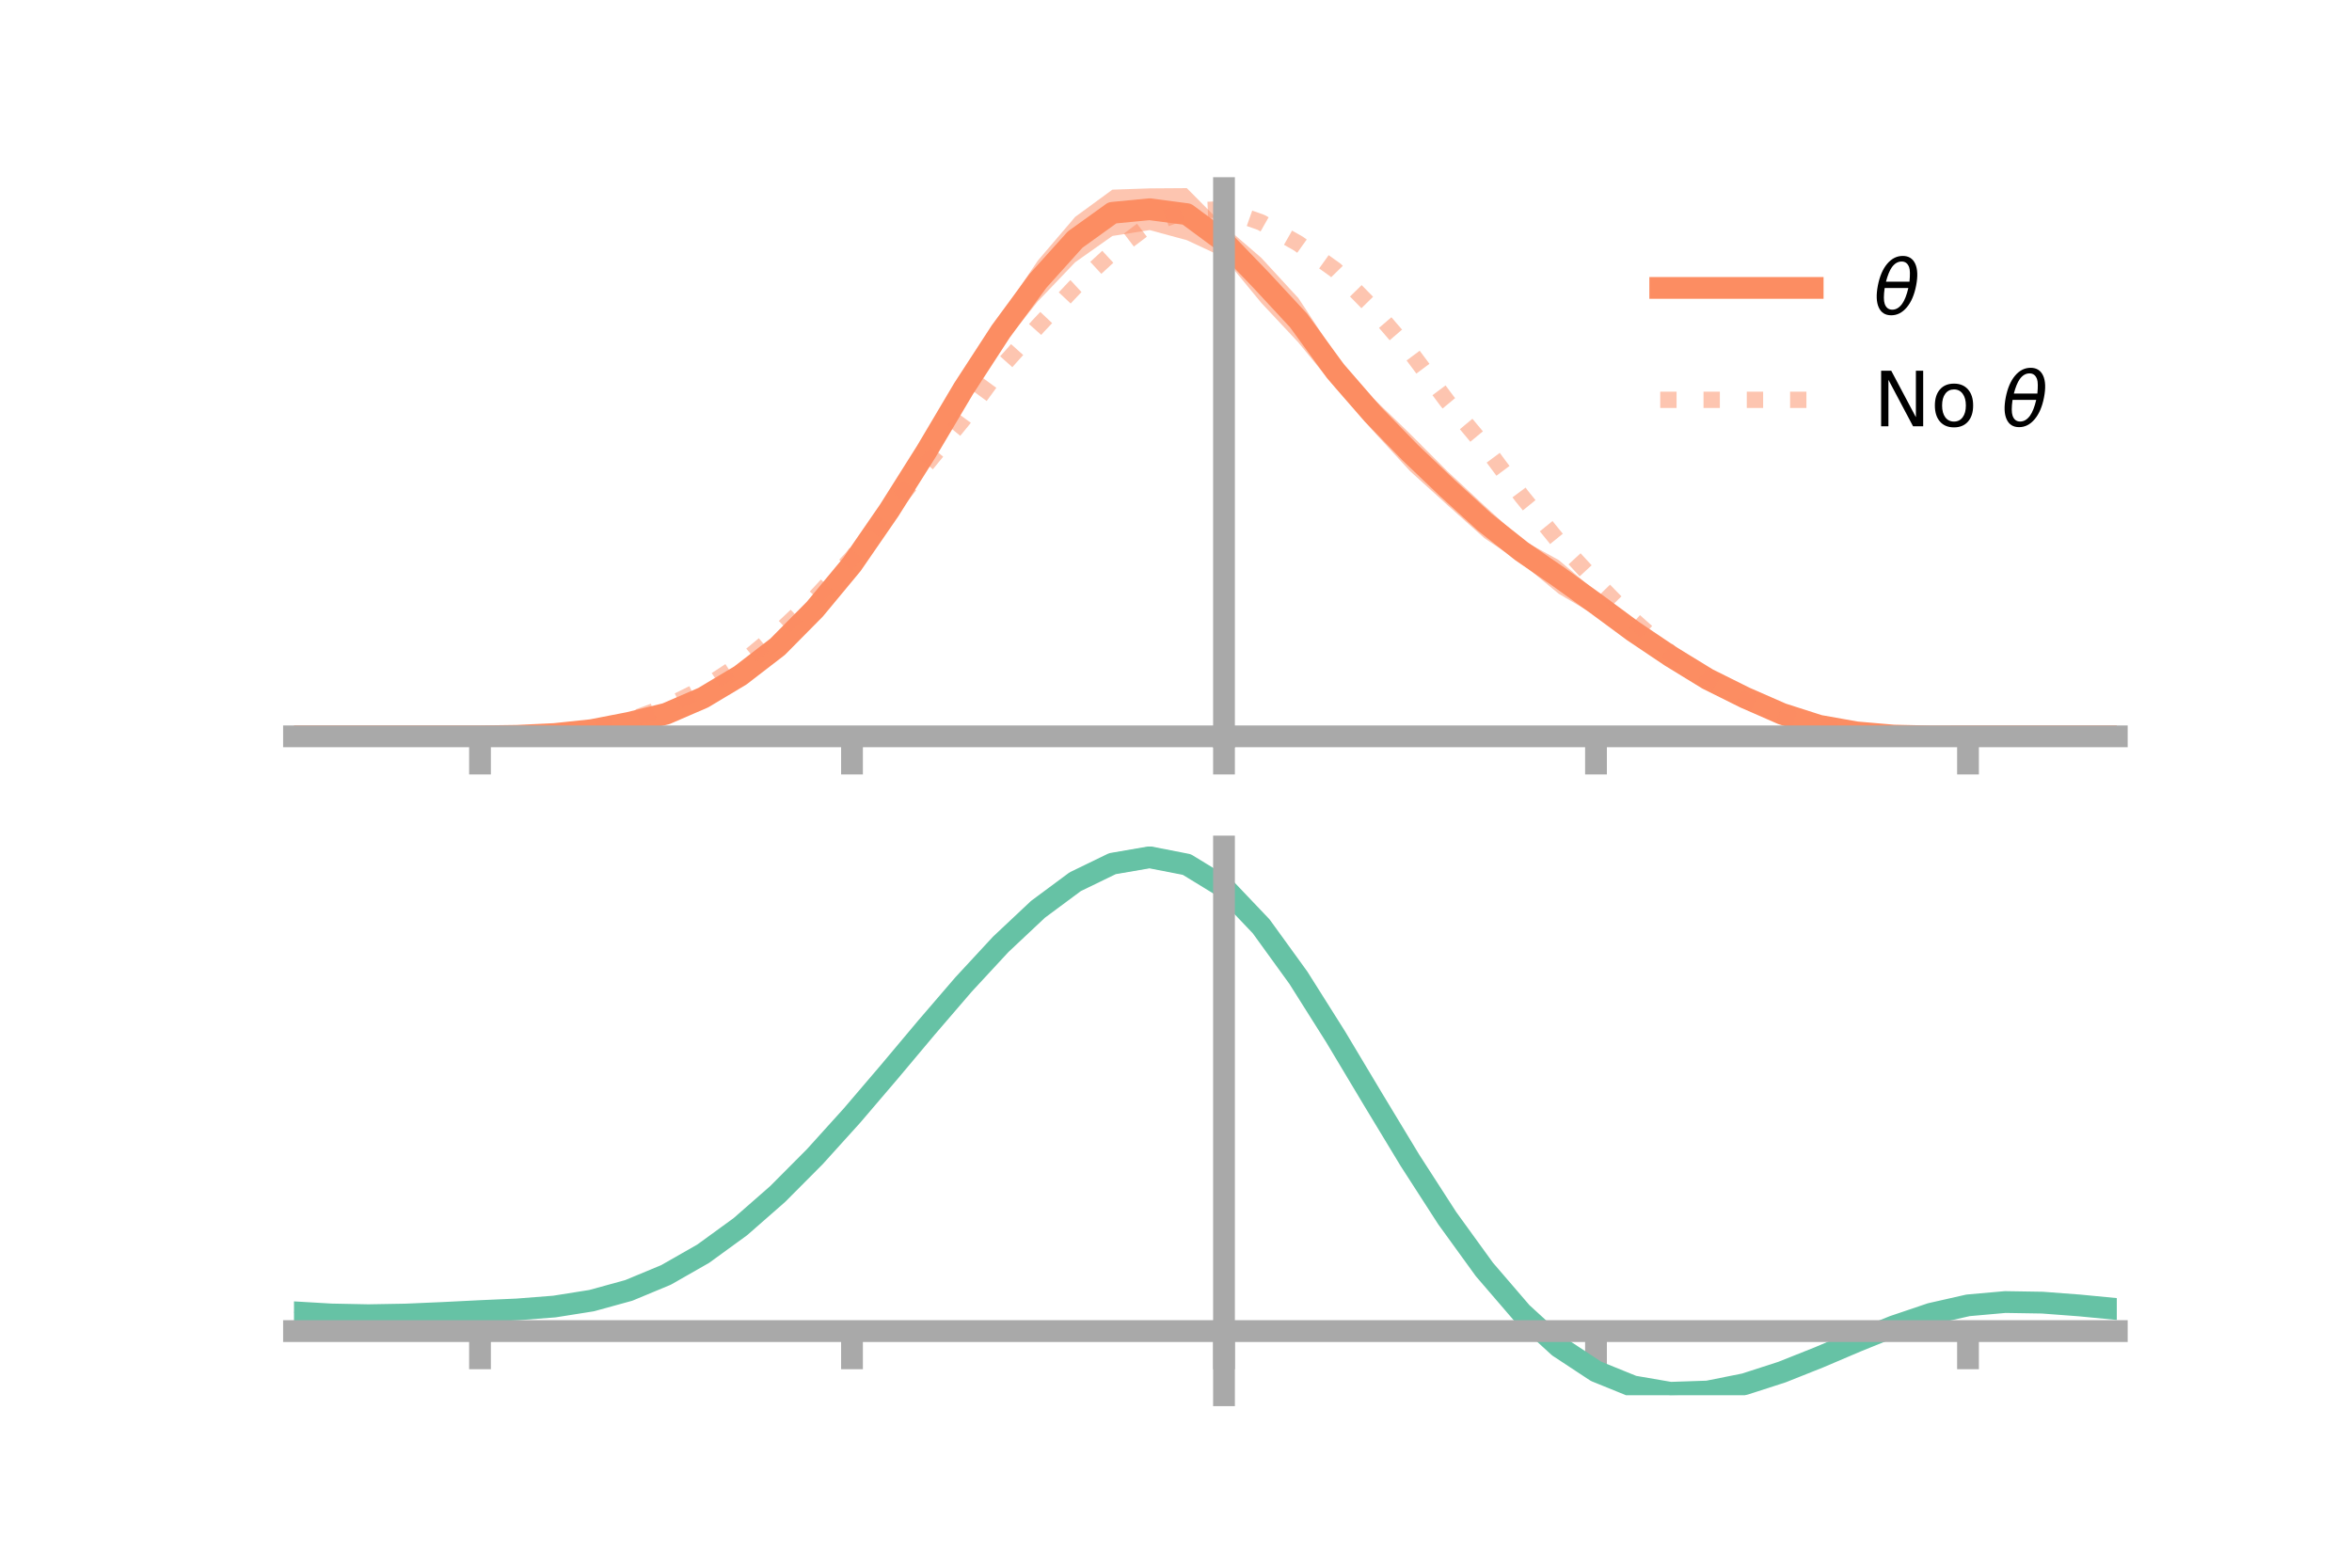 <?xml version="1.0" encoding="utf-8" standalone="no"?>
<!DOCTYPE svg PUBLIC "-//W3C//DTD SVG 1.1//EN"
  "http://www.w3.org/Graphics/SVG/1.1/DTD/svg11.dtd">
<!-- Created with matplotlib (https://matplotlib.org/) -->
<svg height="144pt" version="1.1" viewBox="0 0 216 144" width="216pt" xmlns="http://www.w3.org/2000/svg" xmlns:xlink="http://www.w3.org/1999/xlink">
 <defs>
  <style type="text/css">*{stroke-linecap:butt;stroke-linejoin:round;}</style>
 </defs>
 <g id="figure_1">
  <g id="patch_1">
   <path d="M 0 144 
L 216 144 
L 216 0 
L 0 0 
z
" style="fill:none;"/>
  </g>
  <g id="axes_1">
   <g id="patch_2">
    <path d="M 27 67.68 
L 194.4 67.68 
L 194.4 17.28 
L 27 17.28 
z
" style="fill:none;"/>
   </g>
   <g id="PolyCollection_1">
    <path clip-path="url(#p6c3e88e83c)" d="M 27 67.637 
L 27 67.637 
L 30.416 67.637 
L 33.833 67.637 
L 37.249 67.637 
L 40.665 67.637 
L 44.082 67.635 
L 47.498 67.548 
L 50.914 67.333 
L 54.331 66.906 
L 57.747 66.071 
L 61.163 65.162 
L 64.58 63.629 
L 67.996 61.346 
L 71.412 58.615 
L 74.829 54.879 
L 78.245 50.661 
L 81.661 45.607 
L 85.078 40.098 
L 88.494 34.129 
L 91.91 28.947 
L 95.327 23.921 
L 98.743 19.92 
L 102.159 17.421 
L 105.576 17.304 
L 108.992 17.28 
L 112.408 20.731 
L 115.824 23.675 
L 119.241 27.386 
L 122.657 32.58 
L 126.073 36.537 
L 129.49 39.845 
L 132.906 43.269 
L 136.322 46.45 
L 139.739 49.561 
L 143.155 51.449 
L 146.571 54.361 
L 149.988 56.908 
L 153.404 59.556 
L 156.82 61.642 
L 160.237 63.547 
L 163.653 65.097 
L 167.069 66.34 
L 170.486 67.118 
L 173.902 67.47 
L 177.318 67.608 
L 180.735 67.637 
L 184.151 67.637 
L 187.567 67.637 
L 190.984 67.637 
L 194.4 67.637 
L 194.4 67.637 
L 194.4 67.637 
L 190.984 67.637 
L 187.567 67.637 
L 184.151 67.637 
L 180.735 67.638 
L 177.318 67.68 
L 173.902 67.664 
L 170.486 67.424 
L 167.069 66.99 
L 163.653 66.04 
L 160.237 64.597 
L 156.82 63.098 
L 153.404 60.996 
L 149.988 59.052 
L 146.571 56.555 
L 143.155 54.544 
L 139.739 51.726 
L 136.322 49.432 
L 132.906 46.374 
L 129.49 43.268 
L 126.073 39.551 
L 122.657 35.646 
L 119.241 31.461 
L 115.824 27.809 
L 112.408 23.655 
L 108.992 22.06 
L 105.576 21.134 
L 102.159 21.675 
L 98.743 24.087 
L 95.327 27.668 
L 91.91 31.934 
L 88.494 37.268 
L 85.078 42.821 
L 81.661 48.15 
L 78.245 53.013 
L 74.829 57.031 
L 71.412 60.205 
L 67.996 62.736 
L 64.58 64.543 
L 61.163 65.965 
L 57.747 66.732 
L 54.331 67.225 
L 50.914 67.519 
L 47.498 67.629 
L 44.082 67.637 
L 40.665 67.637 
L 37.249 67.637 
L 33.833 67.637 
L 30.416 67.637 
L 27 67.637 
z
" style="fill:#fc8d62;fill-opacity:0.5;"/>
   </g>
   <g id="matplotlib.axis_1">
    <g id="xtick_1">
     <g id="line2d_1">
      <defs>
       <path d="M 0 0 
L 0 3.5 
" id="mcce00937e6" style="stroke:#a9a9a9;stroke-width:2;"/>
      </defs>
      <g>
       <use style="fill:#a9a9a9;stroke:#a9a9a9;stroke-width:2;" x="44.082" xlink:href="#mcce00937e6" y="67.637"/>
      </g>
     </g>
    </g>
    <g id="xtick_2">
     <g id="line2d_2">
      <g>
       <use style="fill:#a9a9a9;stroke:#a9a9a9;stroke-width:2;" x="78.245" xlink:href="#mcce00937e6" y="67.637"/>
      </g>
     </g>
    </g>
    <g id="xtick_3">
     <g id="line2d_3">
      <g>
       <use style="fill:#a9a9a9;stroke:#a9a9a9;stroke-width:2;" x="112.408" xlink:href="#mcce00937e6" y="67.637"/>
      </g>
     </g>
    </g>
    <g id="xtick_4">
     <g id="line2d_4">
      <g>
       <use style="fill:#a9a9a9;stroke:#a9a9a9;stroke-width:2;" x="146.571" xlink:href="#mcce00937e6" y="67.637"/>
      </g>
     </g>
    </g>
    <g id="xtick_5">
     <g id="line2d_5">
      <g>
       <use style="fill:#a9a9a9;stroke:#a9a9a9;stroke-width:2;" x="180.735" xlink:href="#mcce00937e6" y="67.637"/>
      </g>
     </g>
    </g>
   </g>
   <g id="matplotlib.axis_2"/>
   <g id="line2d_6">
    <path clip-path="url(#p6c3e88e83c)" d="M 27 67.637 
L 30.416 67.637 
L 33.833 67.637 
L 37.249 67.637 
L 40.665 67.637 
L 44.082 67.636 
L 47.498 67.589 
L 50.914 67.426 
L 54.331 67.065 
L 57.747 66.402 
L 61.163 65.564 
L 64.58 64.086 
L 67.996 62.041 
L 71.412 59.41 
L 74.829 55.955 
L 78.245 51.837 
L 81.661 46.879 
L 85.078 41.46 
L 88.494 35.698 
L 91.91 30.441 
L 95.327 25.795 
L 98.743 22.003 
L 102.159 19.548 
L 105.576 19.219 
L 108.992 19.67 
L 112.408 22.193 
L 115.824 25.742 
L 119.241 29.424 
L 122.657 34.113 
L 126.073 38.044 
L 129.49 41.557 
L 132.906 44.822 
L 136.322 47.941 
L 139.739 50.644 
L 143.155 52.996 
L 146.571 55.458 
L 149.988 57.98 
L 153.404 60.276 
L 156.82 62.37 
L 160.237 64.072 
L 163.653 65.569 
L 167.069 66.665 
L 170.486 67.271 
L 173.902 67.567 
L 177.318 67.644 
L 180.735 67.637 
L 184.151 67.637 
L 187.567 67.637 
L 190.984 67.637 
L 194.4 67.637 
" style="fill:none;stroke:#fc8d62;stroke-linecap:square;stroke-width:2;"/>
   </g>
   <g id="line2d_7">
    <path clip-path="url(#p6c3e88e83c)" d="M 27 67.637 
L 30.416 67.637 
L 33.833 67.637 
L 37.249 67.637 
L 40.665 67.637 
L 44.082 67.637 
L 47.498 67.598 
L 50.914 67.412 
L 54.331 66.962 
L 57.747 66.185 
L 61.163 64.931 
L 64.58 63.232 
L 67.996 60.997 
L 71.412 58.171 
L 74.829 54.942 
L 78.245 51.249 
L 81.661 46.969 
L 85.078 42.649 
L 88.494 38.47 
L 91.91 33.785 
L 95.327 29.967 
L 98.743 26.343 
L 102.159 23.199 
L 105.576 20.612 
L 108.992 19.361 
L 112.408 19.219 
L 115.824 20.433 
L 119.241 22.375 
L 122.657 24.816 
L 126.073 28.305 
L 129.49 32.277 
L 132.906 36.86 
L 136.322 40.956 
L 139.739 45.553 
L 143.155 49.763 
L 146.571 53.46 
L 149.988 56.954 
L 153.404 59.988 
L 156.82 62.351 
L 160.237 64.31 
L 163.653 65.752 
L 167.069 66.689 
L 170.486 67.265 
L 173.902 67.551 
L 177.318 67.635 
L 180.735 67.637 
L 184.151 67.637 
L 187.567 67.637 
L 190.984 67.637 
L 194.4 67.637 
" style="fill:none;stroke:#fc8d62;stroke-dasharray:1.5,2.475;stroke-dashoffset:0;stroke-opacity:0.5;stroke-width:1.5;"/>
   </g>
   <g id="patch_3">
    <path d="M 112.408 67.68 
L 112.408 17.28 
" style="fill:none;stroke:#a9a9a9;stroke-linecap:square;stroke-linejoin:miter;stroke-width:2;"/>
   </g>
   <g id="patch_4">
    <path d="M 194.4 67.68 
L 194.4 17.28 
" style="fill:none;"/>
   </g>
   <g id="patch_5">
    <path d="M 27 67.637 
L 194.4 67.637 
" style="fill:none;stroke:#a9a9a9;stroke-linecap:square;stroke-linejoin:miter;stroke-width:2;"/>
   </g>
   <g id="patch_6">
    <path d="M 27 17.28 
L 194.4 17.28 
" style="fill:none;"/>
   </g>
   <g id="legend_1">
    <g id="line2d_8">
     <path d="M 152.47 26.449 
L 166.47 26.449 
" style="fill:none;stroke:#fc8d62;stroke-linecap:square;stroke-width:2;"/>
    </g>
    <g id="line2d_9"/>
    <g id="text_1">
     <!-- $\theta$ -->
     <g transform="translate(172.07 28.899)scale(0.07 -0.07)">
      <defs>
       <path d="M 45.516 34.672 
L 14.453 34.672 
Q 12.359 20.062 14.5 13.875 
Q 17.188 6.25 24.469 6.25 
Q 31.781 6.25 37.359 13.922 
Q 42.234 20.656 45.516 34.672 
z
M 47.016 42.969 
Q 48.344 56.844 46.625 61.719 
Q 43.953 69.438 36.766 69.438 
Q 29.297 69.438 23.828 61.812 
Q 19.531 55.672 16.156 42.969 
z
M 38.188 76.766 
Q 49.906 76.766 54.594 66.406 
Q 59.281 56.109 55.719 37.844 
Q 52.203 19.625 43.453 9.281 
Q 34.766 -1.125 23.047 -1.125 
Q 11.281 -1.125 6.641 9.281 
Q 2 19.625 5.516 37.844 
Q 9.078 56.109 17.719 66.406 
Q 26.422 76.766 38.188 76.766 
z
" id="DejaVuSans-Oblique-952"/>
      </defs>
      <use transform="translate(0 0.234)" xlink:href="#DejaVuSans-Oblique-952"/>
     </g>
    </g>
    <g id="line2d_10">
     <path d="M 152.47 36.724 
L 166.47 36.724 
" style="fill:none;stroke:#fc8d62;stroke-dasharray:1.5,2.475;stroke-dashoffset:0;stroke-opacity:0.5;stroke-width:1.5;"/>
    </g>
    <g id="line2d_11"/>
    <g id="text_2">
     <!-- No $\theta$ -->
     <g transform="translate(172.07 39.174)scale(0.07 -0.07)">
      <defs>
       <path d="M 9.812 72.906 
L 23.094 72.906 
L 55.422 11.922 
L 55.422 72.906 
L 64.984 72.906 
L 64.984 0 
L 51.703 0 
L 19.391 60.984 
L 19.391 0 
L 9.812 0 
z
" id="DejaVuSans-78"/>
       <path d="M 30.609 48.391 
Q 23.391 48.391 19.188 42.75 
Q 14.984 37.109 14.984 27.297 
Q 14.984 17.484 19.156 11.844 
Q 23.344 6.203 30.609 6.203 
Q 37.797 6.203 41.984 11.859 
Q 46.188 17.531 46.188 27.297 
Q 46.188 37.016 41.984 42.703 
Q 37.797 48.391 30.609 48.391 
z
M 30.609 56 
Q 42.328 56 49.016 48.375 
Q 55.719 40.766 55.719 27.297 
Q 55.719 13.875 49.016 6.219 
Q 42.328 -1.422 30.609 -1.422 
Q 18.844 -1.422 12.172 6.219 
Q 5.516 13.875 5.516 27.297 
Q 5.516 40.766 12.172 48.375 
Q 18.844 56 30.609 56 
z
" id="DejaVuSans-111"/>
       <path id="DejaVuSans-32"/>
      </defs>
      <use transform="translate(0 0.234)" xlink:href="#DejaVuSans-78"/>
      <use transform="translate(74.805 0.234)" xlink:href="#DejaVuSans-111"/>
      <use transform="translate(135.986 0.234)" xlink:href="#DejaVuSans-32"/>
      <use transform="translate(167.773 0.234)" xlink:href="#DejaVuSans-Oblique-952"/>
     </g>
    </g>
   </g>
  </g>
  <g id="axes_2">
   <g id="patch_7">
    <path d="M 27 128.16 
L 194.4 128.16 
L 194.4 77.76 
L 27 77.76 
z
" style="fill:none;"/>
   </g>
   <g id="PolyCollection_2">
    <path clip-path="url(#pfc3a0516b1)" d="M 27 120.581 
L 27 120.499 
L 30.416 120.708 
L 33.833 120.778 
L 37.249 120.713 
L 40.665 120.555 
L 44.082 120.376 
L 47.498 120.22 
L 50.914 119.948 
L 54.331 119.399 
L 57.747 118.447 
L 61.163 117.002 
L 64.58 115.011 
L 67.996 112.467 
L 71.412 109.402 
L 74.829 105.882 
L 78.245 102.008 
L 81.661 97.91 
L 85.078 93.741 
L 88.494 89.676 
L 91.91 85.906 
L 95.327 82.627 
L 98.743 80.044 
L 102.159 78.356 
L 105.576 77.76 
L 108.992 78.441 
L 112.408 80.566 
L 115.824 84.214 
L 119.241 89.008 
L 122.657 94.508 
L 126.073 100.309 
L 129.49 106.052 
L 132.906 111.438 
L 136.322 116.232 
L 139.739 120.268 
L 143.155 123.442 
L 146.571 125.717 
L 149.988 127.116 
L 153.404 127.708 
L 156.82 127.603 
L 160.237 126.933 
L 163.653 125.851 
L 167.069 124.515 
L 170.486 123.088 
L 173.902 121.728 
L 177.318 120.588 
L 180.735 119.818 
L 184.151 119.518 
L 187.567 119.577 
L 190.984 119.845 
L 194.4 120.187 
L 194.4 120.296 
L 194.4 120.296 
L 190.984 119.979 
L 187.567 119.73 
L 184.151 119.681 
L 180.735 119.987 
L 177.318 120.767 
L 173.902 121.937 
L 170.486 123.345 
L 167.069 124.828 
L 163.653 126.216 
L 160.237 127.34 
L 156.82 128.038 
L 153.404 128.16 
L 149.988 127.581 
L 146.571 126.205 
L 143.155 123.98 
L 139.739 120.892 
L 136.322 116.982 
L 132.906 112.343 
L 129.49 107.132 
L 126.073 101.572 
L 122.657 95.952 
L 119.241 90.619 
L 115.824 85.97 
L 112.408 82.434 
L 108.992 80.381 
L 105.576 79.729 
L 102.159 80.309 
L 98.743 81.937 
L 95.327 84.422 
L 91.91 87.565 
L 88.494 91.173 
L 85.078 95.054 
L 81.661 99.028 
L 78.245 102.93 
L 74.829 106.615 
L 71.412 109.962 
L 67.996 112.88 
L 64.58 115.307 
L 61.163 117.216 
L 57.747 118.613 
L 54.331 119.54 
L 50.914 120.076 
L 47.498 120.339 
L 44.082 120.484 
L 40.665 120.647 
L 37.249 120.786 
L 33.833 120.838 
L 30.416 120.771 
L 27 120.581 
z
" style="fill:#66c2a5;fill-opacity:0.5;"/>
   </g>
   <g id="matplotlib.axis_3">
    <g id="xtick_6">
     <g id="line2d_12">
      <g>
       <use style="fill:#a9a9a9;stroke:#a9a9a9;stroke-width:2;" x="44.082" xlink:href="#mcce00937e6" y="122.267"/>
      </g>
     </g>
    </g>
    <g id="xtick_7">
     <g id="line2d_13">
      <g>
       <use style="fill:#a9a9a9;stroke:#a9a9a9;stroke-width:2;" x="78.245" xlink:href="#mcce00937e6" y="122.267"/>
      </g>
     </g>
    </g>
    <g id="xtick_8">
     <g id="line2d_14">
      <g>
       <use style="fill:#a9a9a9;stroke:#a9a9a9;stroke-width:2;" x="112.408" xlink:href="#mcce00937e6" y="122.267"/>
      </g>
     </g>
    </g>
    <g id="xtick_9">
     <g id="line2d_15">
      <g>
       <use style="fill:#a9a9a9;stroke:#a9a9a9;stroke-width:2;" x="146.571" xlink:href="#mcce00937e6" y="122.267"/>
      </g>
     </g>
    </g>
    <g id="xtick_10">
     <g id="line2d_16">
      <g>
       <use style="fill:#a9a9a9;stroke:#a9a9a9;stroke-width:2;" x="180.735" xlink:href="#mcce00937e6" y="122.267"/>
      </g>
     </g>
    </g>
   </g>
   <g id="matplotlib.axis_4"/>
   <g id="line2d_17">
    <path clip-path="url(#pfc3a0516b1)" d="M 27 120.54 
L 30.416 120.74 
L 33.833 120.808 
L 37.249 120.749 
L 40.665 120.601 
L 44.082 120.43 
L 47.498 120.279 
L 50.914 120.012 
L 54.331 119.47 
L 57.747 118.53 
L 61.163 117.109 
L 64.58 115.159 
L 67.996 112.674 
L 71.412 109.682 
L 74.829 106.248 
L 78.245 102.469 
L 81.661 98.469 
L 85.078 94.397 
L 88.494 90.425 
L 91.91 86.736 
L 95.327 83.525 
L 98.743 80.991 
L 102.159 79.333 
L 105.576 78.744 
L 108.992 79.411 
L 112.408 81.5 
L 115.824 85.092 
L 119.241 89.813 
L 122.657 95.23 
L 126.073 100.941 
L 129.49 106.592 
L 132.906 111.89 
L 136.322 116.607 
L 139.739 120.58 
L 143.155 123.711 
L 146.571 125.961 
L 149.988 127.348 
L 153.404 127.934 
L 156.82 127.82 
L 160.237 127.137 
L 163.653 126.033 
L 167.069 124.672 
L 170.486 123.217 
L 173.902 121.833 
L 177.318 120.678 
L 180.735 119.903 
L 184.151 119.599 
L 187.567 119.654 
L 190.984 119.912 
L 194.4 120.241 
" style="fill:none;stroke:#66c2a5;stroke-linecap:square;stroke-width:2;"/>
   </g>
   <g id="patch_8">
    <path d="M 112.408 128.16 
L 112.408 77.76 
" style="fill:none;stroke:#a9a9a9;stroke-linecap:square;stroke-linejoin:miter;stroke-width:2;"/>
   </g>
   <g id="patch_9">
    <path d="M 194.4 128.16 
L 194.4 77.76 
" style="fill:none;"/>
   </g>
   <g id="patch_10">
    <path d="M 27 122.267 
L 194.4 122.267 
" style="fill:none;stroke:#a9a9a9;stroke-linecap:square;stroke-linejoin:miter;stroke-width:2;"/>
   </g>
   <g id="patch_11">
    <path d="M 27 77.76 
L 194.4 77.76 
" style="fill:none;"/>
   </g>
  </g>
 </g>
 <defs>
  <clipPath id="p6c3e88e83c">
   <rect height="50.4" width="167.4" x="27" y="17.28"/>
  </clipPath>
  <clipPath id="pfc3a0516b1">
   <rect height="50.4" width="167.4" x="27" y="77.76"/>
  </clipPath>
 </defs>
</svg>
